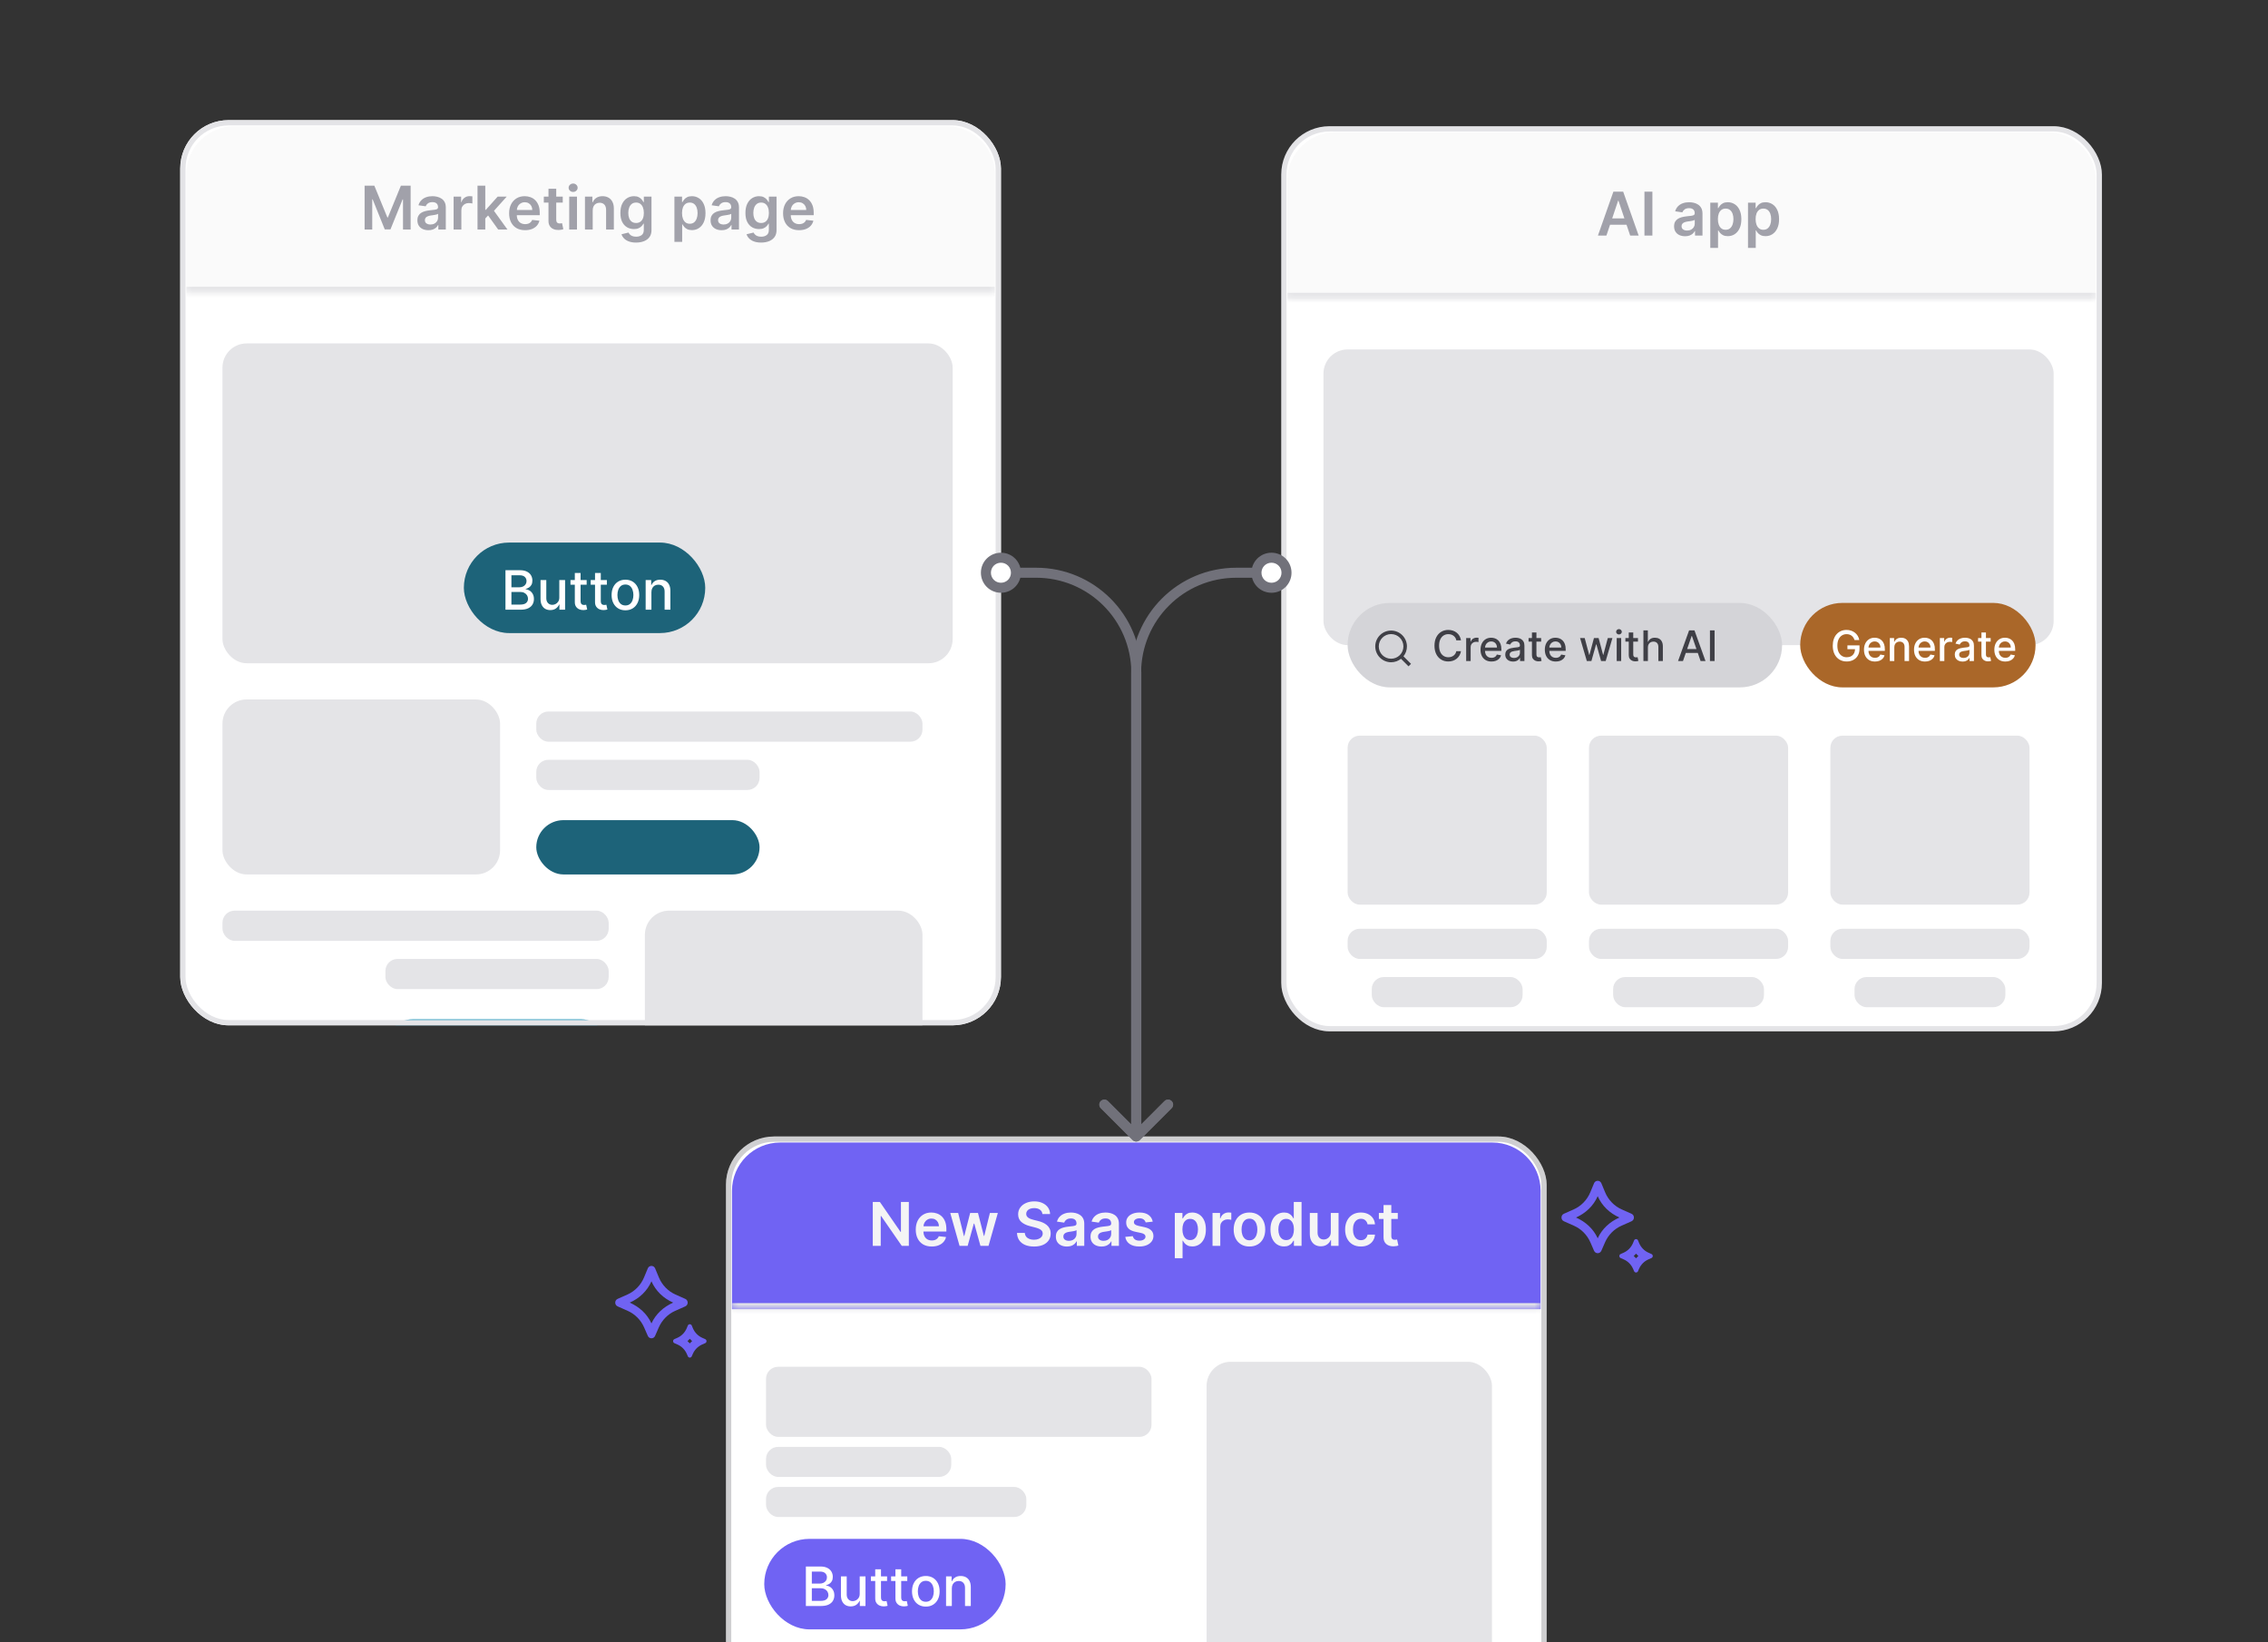 <svg width="453" height="328" viewBox="0 0 453 328" fill="none" xmlns="http://www.w3.org/2000/svg">
<rect x="0" y="0" width="453" height="328" fill="#333333" stroke="none"/>
<g clip-path="url(#clip0_9_914)">
<g clip-path="url(#clip1_9_914)">
<rect x="36" y="24" width="163.921" height="180.795" rx="9.642" fill="white"/>
<mask id="path-3-inside-1_9_914" fill="white">
<path d="M37.205 34.848C37.205 29.522 41.522 25.205 46.848 25.205H189.073C194.398 25.205 198.715 29.522 198.715 34.848V58.49H37.205V34.848Z"/>
</mask>
<path d="M37.205 34.848C37.205 29.522 41.522 25.205 46.848 25.205H189.073C194.398 25.205 198.715 29.522 198.715 34.848V58.49H37.205V34.848Z" fill="#FAFAFA"/>
<path d="M37.205 25.205H198.715H37.205ZM198.715 59.695H37.205V57.285H198.715V59.695ZM37.205 58.49V25.205V58.49ZM198.715 25.205V58.49V25.205Z" fill="#E4E4E7" mask="url(#path-3-inside-1_9_914)"/>
<path d="M72.825 37.082H74.768L77.37 43.434H77.473L80.076 37.082H82.019V45.848H80.495V39.825H80.414L77.991 45.822H76.853L74.43 39.813H74.349V45.848H72.825V37.082ZM85.571 45.98C85.155 45.98 84.779 45.906 84.445 45.758C84.115 45.606 83.852 45.384 83.658 45.09C83.467 44.796 83.371 44.434 83.371 44.003C83.371 43.632 83.44 43.325 83.577 43.083C83.714 42.84 83.9 42.646 84.137 42.501C84.374 42.355 84.641 42.245 84.938 42.171C85.237 42.094 85.547 42.038 85.867 42.004C86.252 41.964 86.564 41.928 86.804 41.897C87.044 41.863 87.218 41.811 87.326 41.743C87.437 41.672 87.493 41.562 87.493 41.413V41.388C87.493 41.065 87.397 40.816 87.206 40.639C87.015 40.462 86.74 40.373 86.38 40.373C86.001 40.373 85.7 40.456 85.477 40.622C85.257 40.787 85.109 40.983 85.032 41.208L83.585 41.002C83.699 40.603 83.888 40.269 84.15 40.001C84.413 39.73 84.734 39.527 85.113 39.393C85.493 39.256 85.912 39.188 86.372 39.188C86.688 39.188 87.004 39.225 87.317 39.299C87.631 39.373 87.918 39.496 88.178 39.667C88.438 39.835 88.646 40.065 88.803 40.356C88.963 40.647 89.043 41.011 89.043 41.448V45.848H87.553V44.944H87.502C87.407 45.127 87.275 45.298 87.103 45.458C86.935 45.615 86.723 45.742 86.466 45.839C86.212 45.933 85.914 45.98 85.571 45.98ZM85.974 44.842C86.285 44.842 86.554 44.781 86.782 44.658C87.011 44.532 87.186 44.367 87.309 44.161C87.434 43.956 87.497 43.732 87.497 43.489V42.715C87.449 42.755 87.366 42.792 87.249 42.826C87.135 42.86 87.007 42.89 86.864 42.916C86.721 42.941 86.58 42.964 86.44 42.984C86.3 43.004 86.179 43.021 86.076 43.036C85.845 43.067 85.638 43.118 85.456 43.19C85.273 43.261 85.129 43.361 85.023 43.489C84.918 43.615 84.865 43.778 84.865 43.977C84.865 44.263 84.969 44.478 85.177 44.623C85.386 44.769 85.651 44.842 85.974 44.842ZM90.6 45.848V39.273H92.103V40.369H92.171C92.291 39.989 92.497 39.697 92.788 39.492C93.082 39.283 93.417 39.179 93.793 39.179C93.879 39.179 93.975 39.183 94.08 39.192C94.189 39.198 94.278 39.208 94.35 39.222V40.647C94.284 40.624 94.18 40.604 94.037 40.587C93.898 40.567 93.762 40.557 93.631 40.557C93.348 40.557 93.094 40.619 92.869 40.741C92.646 40.861 92.471 41.028 92.343 41.242C92.214 41.456 92.15 41.703 92.15 41.983V45.848H90.6ZM96.792 43.785L96.787 41.914H97.036L99.398 39.273H101.209L98.303 42.509H97.982L96.792 43.785ZM95.379 45.848V37.082H96.929V45.848H95.379ZM99.505 45.848L97.365 42.856L98.41 41.764L101.359 45.848H99.505ZM104.881 45.976C104.222 45.976 103.653 45.839 103.173 45.565C102.697 45.288 102.33 44.898 102.073 44.392C101.817 43.885 101.688 43.287 101.688 42.599C101.688 41.923 101.817 41.329 102.073 40.818C102.333 40.305 102.696 39.905 103.161 39.62C103.626 39.332 104.172 39.188 104.8 39.188C105.205 39.188 105.587 39.253 105.947 39.385C106.309 39.513 106.629 39.713 106.906 39.984C107.185 40.255 107.405 40.6 107.565 41.02C107.725 41.436 107.805 41.933 107.805 42.509V42.984H102.416V41.94H106.319C106.317 41.643 106.252 41.379 106.127 41.148C106.001 40.914 105.826 40.73 105.6 40.596C105.378 40.462 105.118 40.395 104.821 40.395C104.505 40.395 104.226 40.472 103.987 40.626C103.747 40.777 103.56 40.977 103.426 41.225C103.295 41.471 103.228 41.74 103.225 42.034V42.946C103.225 43.328 103.295 43.656 103.435 43.93C103.574 44.201 103.77 44.41 104.021 44.555C104.272 44.698 104.566 44.769 104.903 44.769C105.128 44.769 105.332 44.738 105.515 44.675C105.697 44.609 105.856 44.514 105.99 44.388C106.124 44.263 106.225 44.107 106.294 43.922L107.74 44.084C107.649 44.467 107.475 44.8 107.218 45.086C106.964 45.368 106.639 45.588 106.242 45.745C105.846 45.899 105.392 45.976 104.881 45.976ZM112.398 39.273V40.472H108.619V39.273H112.398ZM109.552 37.698H111.101V43.87C111.101 44.078 111.133 44.238 111.196 44.35C111.261 44.458 111.347 44.532 111.452 44.572C111.558 44.612 111.675 44.632 111.803 44.632C111.9 44.632 111.989 44.625 112.069 44.611C112.151 44.596 112.214 44.584 112.257 44.572L112.518 45.783C112.435 45.812 112.317 45.843 112.163 45.878C112.012 45.912 111.826 45.932 111.606 45.938C111.218 45.949 110.869 45.891 110.558 45.762C110.247 45.631 110 45.428 109.817 45.154C109.638 44.88 109.549 44.538 109.552 44.127V37.698ZM113.694 45.848V39.273H115.244V45.848H113.694ZM114.473 38.34C114.228 38.34 114.017 38.259 113.84 38.096C113.663 37.931 113.574 37.732 113.574 37.501C113.574 37.267 113.663 37.069 113.84 36.906C114.017 36.741 114.228 36.658 114.473 36.658C114.721 36.658 114.933 36.741 115.107 36.906C115.284 37.069 115.372 37.267 115.372 37.501C115.372 37.732 115.284 37.931 115.107 38.096C114.933 38.259 114.721 38.34 114.473 38.34ZM118.386 41.995V45.848H116.837V39.273H118.318V40.39H118.395C118.546 40.022 118.787 39.73 119.118 39.513C119.452 39.296 119.864 39.188 120.355 39.188C120.809 39.188 121.204 39.285 121.541 39.479C121.88 39.673 122.143 39.954 122.328 40.322C122.517 40.69 122.609 41.137 122.607 41.662V45.848H121.057V41.901C121.057 41.462 120.943 41.118 120.715 40.87C120.489 40.622 120.177 40.497 119.777 40.497C119.506 40.497 119.265 40.557 119.054 40.677C118.846 40.794 118.682 40.964 118.562 41.187C118.445 41.409 118.386 41.679 118.386 41.995ZM127.041 48.45C126.484 48.45 126.006 48.374 125.607 48.223C125.207 48.075 124.886 47.875 124.644 47.624C124.401 47.373 124.233 47.095 124.139 46.789L125.534 46.451C125.597 46.58 125.688 46.706 125.808 46.832C125.928 46.961 126.089 47.066 126.292 47.149C126.497 47.234 126.755 47.277 127.066 47.277C127.506 47.277 127.87 47.17 128.158 46.956C128.446 46.745 128.59 46.397 128.59 45.912V44.666H128.513C128.433 44.826 128.316 44.99 128.162 45.158C128.011 45.327 127.81 45.468 127.559 45.582C127.31 45.696 126.998 45.754 126.621 45.754C126.116 45.754 125.658 45.635 125.247 45.398C124.839 45.158 124.514 44.802 124.272 44.328C124.032 43.852 123.912 43.255 123.912 42.539C123.912 41.817 124.032 41.208 124.272 40.711C124.514 40.212 124.841 39.834 125.252 39.577C125.663 39.318 126.121 39.188 126.626 39.188C127.011 39.188 127.328 39.253 127.576 39.385C127.827 39.513 128.027 39.669 128.175 39.851C128.323 40.031 128.436 40.201 128.513 40.361H128.599V39.273H130.127V45.955C130.127 46.517 129.993 46.982 129.724 47.35C129.456 47.718 129.09 47.993 128.624 48.176C128.159 48.359 127.631 48.45 127.041 48.45ZM127.054 44.538C127.382 44.538 127.661 44.458 127.893 44.298C128.124 44.138 128.299 43.909 128.419 43.609C128.539 43.309 128.599 42.95 128.599 42.531C128.599 42.117 128.539 41.754 128.419 41.443C128.302 41.132 128.128 40.891 127.897 40.72C127.669 40.546 127.387 40.459 127.054 40.459C126.708 40.459 126.42 40.549 126.189 40.729C125.958 40.908 125.784 41.155 125.667 41.469C125.55 41.78 125.491 42.134 125.491 42.531C125.491 42.933 125.55 43.285 125.667 43.588C125.787 43.887 125.962 44.121 126.193 44.29C126.427 44.455 126.714 44.538 127.054 44.538ZM134.704 48.313V39.273H136.228V40.361H136.318C136.398 40.201 136.511 40.031 136.656 39.851C136.802 39.669 136.999 39.513 137.247 39.385C137.495 39.253 137.812 39.188 138.197 39.188C138.705 39.188 139.163 39.318 139.571 39.577C139.982 39.834 140.307 40.215 140.547 40.72C140.789 41.222 140.911 41.839 140.911 42.569C140.911 43.291 140.792 43.904 140.555 44.41C140.319 44.915 139.996 45.3 139.588 45.565C139.18 45.831 138.718 45.963 138.201 45.963C137.825 45.963 137.512 45.9 137.264 45.775C137.016 45.649 136.816 45.498 136.665 45.321C136.516 45.141 136.401 44.972 136.318 44.812H136.254V48.313H134.704ZM136.224 42.56C136.224 42.986 136.284 43.358 136.404 43.678C136.526 43.997 136.702 44.247 136.93 44.427C137.161 44.604 137.441 44.692 137.769 44.692C138.111 44.692 138.398 44.601 138.629 44.418C138.861 44.233 139.035 43.98 139.152 43.66C139.271 43.338 139.331 42.971 139.331 42.56C139.331 42.152 139.273 41.79 139.156 41.473C139.039 41.157 138.865 40.908 138.634 40.729C138.403 40.549 138.114 40.459 137.769 40.459C137.438 40.459 137.157 40.546 136.926 40.72C136.695 40.894 136.519 41.138 136.399 41.452C136.282 41.766 136.224 42.135 136.224 42.56ZM144.129 45.98C143.713 45.98 143.338 45.906 143.004 45.758C142.673 45.606 142.41 45.384 142.216 45.09C142.025 44.796 141.929 44.434 141.929 44.003C141.929 43.632 141.998 43.325 142.135 43.083C142.272 42.84 142.459 42.646 142.696 42.501C142.932 42.355 143.199 42.245 143.496 42.171C143.796 42.094 144.105 42.038 144.425 42.004C144.81 41.964 145.122 41.928 145.362 41.897C145.602 41.863 145.776 41.811 145.884 41.743C145.996 41.672 146.051 41.562 146.051 41.413V41.388C146.051 41.065 145.956 40.816 145.764 40.639C145.573 40.462 145.298 40.373 144.938 40.373C144.559 40.373 144.258 40.456 144.035 40.622C143.816 40.787 143.667 40.983 143.59 41.208L142.143 41.002C142.258 40.603 142.446 40.269 142.708 40.001C142.971 39.73 143.292 39.527 143.671 39.393C144.051 39.256 144.47 39.188 144.93 39.188C145.247 39.188 145.562 39.225 145.876 39.299C146.19 39.373 146.476 39.496 146.736 39.667C146.996 39.835 147.204 40.065 147.361 40.356C147.521 40.647 147.601 41.011 147.601 41.448V45.848H146.111V44.944H146.06C145.966 45.127 145.833 45.298 145.662 45.458C145.493 45.615 145.281 45.742 145.024 45.839C144.77 45.933 144.472 45.98 144.129 45.98ZM144.532 44.842C144.843 44.842 145.112 44.781 145.341 44.658C145.569 44.532 145.744 44.367 145.867 44.161C145.993 43.956 146.055 43.732 146.055 43.489V42.715C146.007 42.755 145.924 42.792 145.807 42.826C145.693 42.86 145.565 42.89 145.422 42.916C145.279 42.941 145.138 42.964 144.998 42.984C144.858 43.004 144.737 43.021 144.634 43.036C144.403 43.067 144.196 43.118 144.014 43.19C143.831 43.261 143.687 43.361 143.582 43.489C143.476 43.615 143.423 43.778 143.423 43.977C143.423 44.263 143.527 44.478 143.736 44.623C143.944 44.769 144.209 44.842 144.532 44.842ZM152.018 48.45C151.461 48.45 150.983 48.374 150.584 48.223C150.184 48.075 149.863 47.875 149.621 47.624C149.378 47.373 149.21 47.095 149.116 46.789L150.511 46.451C150.574 46.58 150.665 46.706 150.785 46.832C150.905 46.961 151.066 47.066 151.269 47.149C151.474 47.234 151.732 47.277 152.043 47.277C152.483 47.277 152.847 47.17 153.135 46.956C153.423 46.745 153.567 46.397 153.567 45.912V44.666H153.49C153.41 44.826 153.293 44.99 153.139 45.158C152.988 45.327 152.787 45.468 152.536 45.582C152.287 45.696 151.975 45.754 151.598 45.754C151.093 45.754 150.635 45.635 150.224 45.398C149.816 45.158 149.491 44.802 149.249 44.328C149.009 43.852 148.889 43.255 148.889 42.539C148.889 41.817 149.009 41.208 149.249 40.711C149.491 40.212 149.818 39.834 150.229 39.577C150.64 39.318 151.098 39.188 151.603 39.188C151.988 39.188 152.305 39.253 152.553 39.385C152.804 39.513 153.004 39.669 153.152 39.851C153.3 40.031 153.413 40.201 153.49 40.361H153.576V39.273H155.104V45.955C155.104 46.517 154.97 46.982 154.701 47.35C154.433 47.718 154.067 47.993 153.601 48.176C153.136 48.359 152.608 48.45 152.018 48.45ZM152.031 44.538C152.359 44.538 152.638 44.458 152.87 44.298C153.101 44.138 153.276 43.909 153.396 43.609C153.516 43.309 153.576 42.95 153.576 42.531C153.576 42.117 153.516 41.754 153.396 41.443C153.279 41.132 153.105 40.891 152.874 40.72C152.646 40.546 152.364 40.459 152.031 40.459C151.685 40.459 151.397 40.549 151.166 40.729C150.935 40.908 150.761 41.155 150.644 41.469C150.527 41.78 150.468 42.134 150.468 42.531C150.468 42.933 150.527 43.285 150.644 43.588C150.764 43.887 150.939 44.121 151.17 44.29C151.404 44.455 151.691 44.538 152.031 44.538ZM159.602 45.976C158.943 45.976 158.374 45.839 157.894 45.565C157.418 45.288 157.051 44.898 156.794 44.392C156.538 43.885 156.409 43.287 156.409 42.599C156.409 41.923 156.538 41.329 156.794 40.818C157.054 40.305 157.417 39.905 157.882 39.62C158.347 39.332 158.893 39.188 159.521 39.188C159.926 39.188 160.308 39.253 160.668 39.385C161.03 39.513 161.35 39.713 161.627 39.984C161.906 40.255 162.126 40.6 162.286 41.02C162.446 41.436 162.526 41.933 162.526 42.509V42.984H157.137V41.94H161.04C161.038 41.643 160.973 41.379 160.848 41.148C160.722 40.914 160.547 40.73 160.321 40.596C160.099 40.462 159.839 40.395 159.542 40.395C159.226 40.395 158.947 40.472 158.708 40.626C158.468 40.777 158.281 40.977 158.147 41.225C158.016 41.471 157.949 41.74 157.946 42.034V42.946C157.946 43.328 158.016 43.656 158.156 43.93C158.295 44.201 158.491 44.41 158.742 44.555C158.993 44.698 159.287 44.769 159.624 44.769C159.849 44.769 160.053 44.738 160.236 44.675C160.418 44.609 160.577 44.514 160.711 44.388C160.845 44.263 160.946 44.107 161.015 43.922L162.461 44.084C162.37 44.467 162.196 44.8 161.939 45.086C161.685 45.368 161.36 45.588 160.963 45.745C160.567 45.899 160.113 45.976 159.602 45.976Z" fill="#A1A1AA"/>
<rect x="44.437" y="68.596" width="145.841" height="63.881" rx="4.821" fill="#E4E4E7"/>
<rect x="44.437" y="139.708" width="55.444" height="34.954" rx="4.821" fill="#E4E4E7"/>
<rect x="107.113" y="142.119" width="77.139" height="6.026" rx="2.411" fill="#E4E4E7"/>
<rect x="44.437" y="181.894" width="77.139" height="6.026" rx="2.411" fill="#E4E4E7"/>
<rect x="107.113" y="151.761" width="44.596" height="6.026" rx="2.411" fill="#E4E4E7"/>
<rect x="76.98" y="191.536" width="44.596" height="6.026" rx="2.411" fill="#E4E4E7"/>
<rect x="107.113" y="163.814" width="44.596" height="10.848" rx="5.424" fill="#1D6379"/>
<rect x="76.98" y="203.589" width="44.596" height="10.848" rx="5.424" fill="#2E9CBE"/>
<rect x="128.808" y="181.894" width="55.444" height="34.954" rx="4.821" fill="#E4E4E7"/>
<rect x="92.649" y="108.371" width="48.212" height="18.079" rx="9.04" fill="#1D6379"/>
<path d="M100.959 121.781V113.892H103.848C104.408 113.892 104.872 113.985 105.239 114.17C105.606 114.352 105.881 114.6 106.063 114.913C106.245 115.224 106.337 115.574 106.337 115.965C106.337 116.293 106.276 116.571 106.156 116.797C106.035 117.02 105.873 117.2 105.67 117.336C105.47 117.47 105.249 117.567 105.008 117.629V117.706C105.27 117.719 105.525 117.803 105.774 117.96C106.026 118.114 106.234 118.334 106.398 118.619C106.563 118.904 106.645 119.251 106.645 119.659C106.645 120.062 106.55 120.424 106.36 120.745C106.172 121.064 105.882 121.317 105.489 121.504C105.096 121.689 104.594 121.781 103.983 121.781H100.959ZM102.149 120.761H103.867C104.438 120.761 104.846 120.65 105.092 120.429C105.339 120.209 105.462 119.932 105.462 119.601C105.462 119.352 105.399 119.124 105.273 118.915C105.148 118.707 104.968 118.542 104.734 118.419C104.503 118.295 104.228 118.234 103.91 118.234H102.149V120.761ZM102.149 117.305H103.744C104.011 117.305 104.251 117.254 104.465 117.151C104.68 117.048 104.851 116.905 104.977 116.72C105.105 116.532 105.169 116.311 105.169 116.057C105.169 115.731 105.055 115.458 104.827 115.237C104.598 115.016 104.247 114.905 103.775 114.905H102.149V117.305ZM111.712 119.328V115.865H112.868V121.781H111.735V120.757H111.674C111.538 121.073 111.319 121.336 111.019 121.547C110.721 121.755 110.35 121.859 109.906 121.859C109.526 121.859 109.189 121.775 108.896 121.608C108.606 121.439 108.378 121.188 108.211 120.857C108.046 120.526 107.964 120.116 107.964 119.628V115.865H109.116V119.489C109.116 119.893 109.228 120.214 109.451 120.452C109.675 120.691 109.965 120.811 110.322 120.811C110.537 120.811 110.752 120.757 110.965 120.649C111.181 120.541 111.359 120.378 111.5 120.16C111.644 119.941 111.715 119.664 111.712 119.328ZM117.178 115.865V116.789H113.946V115.865H117.178ZM114.812 114.447H115.964V120.044C115.964 120.268 115.998 120.436 116.064 120.549C116.131 120.659 116.217 120.735 116.322 120.776C116.43 120.815 116.547 120.834 116.673 120.834C116.765 120.834 116.846 120.827 116.916 120.815C116.985 120.802 117.039 120.791 117.077 120.784L117.285 121.735C117.219 121.761 117.124 121.787 117 121.812C116.877 121.841 116.723 121.856 116.538 121.859C116.235 121.864 115.953 121.81 115.691 121.697C115.429 121.584 115.217 121.409 115.055 121.173C114.893 120.937 114.812 120.64 114.812 120.283V114.447ZM121.214 115.865V116.789H117.982V115.865H121.214ZM118.848 114.447H120V120.044C120 120.268 120.034 120.436 120.1 120.549C120.167 120.659 120.253 120.735 120.359 120.776C120.466 120.815 120.583 120.834 120.709 120.834C120.802 120.834 120.882 120.827 120.952 120.815C121.021 120.802 121.075 120.791 121.114 120.784L121.322 121.735C121.255 121.761 121.16 121.787 121.036 121.812C120.913 121.841 120.759 121.856 120.574 121.859C120.271 121.864 119.989 121.81 119.727 121.697C119.465 121.584 119.253 121.409 119.091 121.173C118.929 120.937 118.848 120.64 118.848 120.283V114.447ZM124.917 121.901C124.362 121.901 123.878 121.774 123.464 121.52C123.051 121.265 122.73 120.91 122.501 120.452C122.273 119.995 122.158 119.461 122.158 118.85C122.158 118.236 122.273 117.699 122.501 117.24C122.73 116.78 123.051 116.423 123.464 116.169C123.878 115.915 124.362 115.788 124.917 115.788C125.471 115.788 125.955 115.915 126.369 116.169C126.782 116.423 127.103 116.78 127.332 117.24C127.56 117.699 127.675 118.236 127.675 118.85C127.675 119.461 127.56 119.995 127.332 120.452C127.103 120.91 126.782 121.265 126.369 121.52C125.955 121.774 125.471 121.901 124.917 121.901ZM124.92 120.934C125.28 120.934 125.578 120.839 125.814 120.649C126.05 120.459 126.225 120.206 126.338 119.89C126.454 119.574 126.511 119.226 126.511 118.846C126.511 118.469 126.454 118.122 126.338 117.806C126.225 117.488 126.05 117.232 125.814 117.039C125.578 116.847 125.28 116.751 124.92 116.751C124.558 116.751 124.258 116.847 124.019 117.039C123.783 117.232 123.607 117.488 123.491 117.806C123.378 118.122 123.322 118.469 123.322 118.846C123.322 119.226 123.378 119.574 123.491 119.89C123.607 120.206 123.783 120.459 124.019 120.649C124.258 120.839 124.558 120.934 124.92 120.934ZM130.112 118.268V121.781H128.96V115.865H130.066V116.828H130.139C130.275 116.514 130.488 116.263 130.779 116.073C131.071 115.883 131.44 115.788 131.884 115.788C132.287 115.788 132.64 115.872 132.944 116.042C133.247 116.209 133.482 116.458 133.648 116.789C133.815 117.12 133.899 117.53 133.899 118.018V121.781H132.747V118.157C132.747 117.728 132.635 117.393 132.412 117.151C132.188 116.907 131.882 116.785 131.491 116.785C131.224 116.785 130.987 116.843 130.779 116.959C130.573 117.074 130.41 117.244 130.289 117.467C130.171 117.688 130.112 117.955 130.112 118.268Z" fill="white"/>
</g>
<rect x="36.529" y="24.529" width="162.863" height="179.737" rx="9.114" stroke="#E4E4E7" stroke-width="1.058"/>
<g clip-path="url(#clip2_9_914)">
<rect x="145" y="227" width="163.921" height="180.795" rx="9.642" fill="white"/>
<mask id="path-19-inside-2_9_914" fill="white">
<path d="M146.205 237.848C146.205 232.522 150.522 228.205 155.848 228.205H298.073C303.398 228.205 307.715 232.522 307.715 237.848V261.49H146.205V237.848Z"/>
</mask>
<path d="M146.205 237.848C146.205 232.522 150.522 228.205 155.848 228.205H298.073C303.398 228.205 307.715 232.522 307.715 237.848V261.49H146.205V237.848Z" fill="#7063F3"/>
<path d="M146.205 228.205H307.715H146.205ZM307.715 262.695H146.205V260.285H307.715V262.695ZM146.205 261.49V228.205V261.49ZM307.715 228.205V261.49V228.205Z" fill="#E4E4E7" mask="url(#path-19-inside-2_9_914)"/>
<path d="M181.528 240.082V248.848H180.116L175.986 242.877H175.913V248.848H174.325V240.082H175.746L179.872 246.057H179.949V240.082H181.528ZM186.101 248.976C185.442 248.976 184.872 248.839 184.393 248.565C183.916 248.288 183.55 247.897 183.293 247.392C183.036 246.884 182.908 246.287 182.908 245.599C182.908 244.923 183.036 244.329 183.293 243.818C183.553 243.305 183.915 242.905 184.38 242.62C184.845 242.332 185.392 242.188 186.019 242.188C186.425 242.188 186.807 242.253 187.166 242.385C187.529 242.513 187.848 242.713 188.125 242.984C188.405 243.255 188.625 243.6 188.784 244.02C188.944 244.436 189.024 244.933 189.024 245.509V245.984H183.635V244.94H187.539C187.536 244.643 187.472 244.379 187.346 244.148C187.221 243.914 187.045 243.73 186.82 243.596C186.597 243.462 186.338 243.395 186.041 243.395C185.724 243.395 185.446 243.472 185.206 243.626C184.966 243.777 184.78 243.977 184.645 244.225C184.514 244.47 184.447 244.74 184.444 245.034V245.946C184.444 246.328 184.514 246.656 184.654 246.93C184.794 247.201 184.989 247.41 185.24 247.555C185.491 247.698 185.785 247.769 186.122 247.769C186.348 247.769 186.552 247.738 186.734 247.675C186.917 247.609 187.075 247.514 187.209 247.388C187.343 247.263 187.445 247.107 187.513 246.922L188.96 247.084C188.869 247.467 188.694 247.8 188.438 248.086C188.184 248.368 187.858 248.588 187.462 248.745C187.065 248.899 186.611 248.976 186.101 248.976ZM191.656 248.848L189.799 242.273H191.378L192.534 246.896H192.594L193.775 242.273H195.337L196.519 246.87H196.583L197.721 242.273H199.305L197.443 248.848H195.83L194.597 244.405H194.507L193.274 248.848H191.656ZM208.209 242.492C208.169 242.118 208.001 241.827 207.704 241.618C207.41 241.41 207.028 241.306 206.557 241.306C206.226 241.306 205.942 241.356 205.705 241.456C205.468 241.556 205.287 241.691 205.161 241.862C205.036 242.034 204.972 242.229 204.969 242.449C204.969 242.631 205.01 242.79 205.093 242.924C205.179 243.058 205.294 243.172 205.44 243.266C205.585 243.358 205.746 243.435 205.923 243.497C206.1 243.56 206.279 243.613 206.458 243.656L207.28 243.861C207.611 243.938 207.929 244.042 208.235 244.174C208.543 244.305 208.818 244.47 209.061 244.67C209.306 244.87 209.5 245.111 209.643 245.394C209.785 245.676 209.857 246.007 209.857 246.387C209.857 246.9 209.725 247.352 209.463 247.743C209.2 248.131 208.821 248.435 208.324 248.655C207.831 248.872 207.233 248.98 206.531 248.98C205.849 248.98 205.257 248.875 204.755 248.664C204.255 248.452 203.865 248.144 203.582 247.739C203.302 247.334 203.151 246.84 203.128 246.258H204.691C204.713 246.563 204.808 246.817 204.973 247.02C205.139 247.223 205.354 247.374 205.619 247.474C205.888 247.574 206.187 247.624 206.518 247.624C206.863 247.624 207.166 247.572 207.426 247.469C207.688 247.364 207.894 247.218 208.042 247.033C208.19 246.845 208.266 246.625 208.269 246.374C208.266 246.145 208.199 245.957 208.068 245.809C207.936 245.657 207.752 245.532 207.516 245.432C207.282 245.329 207.008 245.238 206.694 245.158L205.696 244.901C204.975 244.716 204.404 244.435 203.984 244.058C203.568 243.679 203.359 243.175 203.359 242.547C203.359 242.031 203.499 241.578 203.779 241.19C204.061 240.802 204.445 240.501 204.93 240.287C205.415 240.07 205.965 239.962 206.578 239.962C207.2 239.962 207.745 240.07 208.213 240.287C208.684 240.501 209.054 240.799 209.322 241.182C209.59 241.561 209.728 241.998 209.737 242.492H208.209ZM213.096 248.98C212.679 248.98 212.304 248.906 211.97 248.758C211.639 248.607 211.377 248.384 211.183 248.09C210.991 247.796 210.896 247.434 210.896 247.003C210.896 246.632 210.964 246.325 211.101 246.083C211.238 245.84 211.425 245.646 211.662 245.501C211.899 245.355 212.166 245.245 212.462 245.171C212.762 245.094 213.072 245.038 213.391 245.004C213.776 244.964 214.089 244.928 214.328 244.897C214.568 244.863 214.742 244.811 214.851 244.743C214.962 244.672 215.018 244.562 215.018 244.413V244.388C215.018 244.065 214.922 243.816 214.731 243.639C214.54 243.462 214.264 243.373 213.905 243.373C213.525 243.373 213.224 243.456 213.002 243.622C212.782 243.787 212.634 243.983 212.556 244.208L211.11 244.002C211.224 243.603 211.412 243.269 211.675 243.001C211.937 242.73 212.258 242.527 212.638 242.393C213.017 242.256 213.437 242.188 213.896 242.188C214.213 242.188 214.528 242.225 214.842 242.299C215.156 242.373 215.443 242.496 215.702 242.667C215.962 242.835 216.17 243.065 216.327 243.356C216.487 243.647 216.567 244.011 216.567 244.448V248.848H215.078V247.945H215.026C214.932 248.127 214.799 248.298 214.628 248.458C214.46 248.615 214.247 248.742 213.99 248.839C213.736 248.933 213.438 248.98 213.096 248.98ZM213.498 247.842C213.809 247.842 214.079 247.78 214.307 247.658C214.535 247.532 214.711 247.367 214.834 247.161C214.959 246.956 215.022 246.732 215.022 246.489V245.715C214.973 245.755 214.891 245.792 214.774 245.826C214.659 245.86 214.531 245.89 214.388 245.916C214.246 245.941 214.104 245.964 213.965 245.984C213.825 246.004 213.704 246.021 213.601 246.036C213.37 246.067 213.163 246.118 212.98 246.19C212.798 246.261 212.653 246.361 212.548 246.489C212.442 246.615 212.39 246.777 212.39 246.977C212.39 247.263 212.494 247.478 212.702 247.624C212.91 247.769 213.176 247.842 213.498 247.842ZM220.017 248.98C219.6 248.98 219.225 248.906 218.891 248.758C218.56 248.607 218.298 248.384 218.104 248.09C217.912 247.796 217.817 247.434 217.817 247.003C217.817 246.632 217.885 246.325 218.022 246.083C218.159 245.84 218.346 245.646 218.583 245.501C218.82 245.355 219.087 245.245 219.383 245.171C219.683 245.094 219.993 245.038 220.312 245.004C220.697 244.964 221.01 244.928 221.25 244.897C221.489 244.863 221.663 244.811 221.772 244.743C221.883 244.672 221.939 244.562 221.939 244.413V244.388C221.939 244.065 221.843 243.816 221.652 243.639C221.461 243.462 221.185 243.373 220.826 243.373C220.446 243.373 220.145 243.456 219.923 243.622C219.703 243.787 219.555 243.983 219.478 244.208L218.031 244.002C218.145 243.603 218.333 243.269 218.596 243.001C218.858 242.73 219.179 242.527 219.559 242.393C219.938 242.256 220.358 242.188 220.817 242.188C221.134 242.188 221.449 242.225 221.763 242.299C222.077 242.373 222.364 242.496 222.623 242.667C222.883 242.835 223.091 243.065 223.248 243.356C223.408 243.647 223.488 244.011 223.488 244.448V248.848H221.999V247.945H221.947C221.853 248.127 221.72 248.298 221.549 248.458C221.381 248.615 221.168 248.742 220.911 248.839C220.657 248.933 220.359 248.98 220.017 248.98ZM220.419 247.842C220.73 247.842 221 247.78 221.228 247.658C221.456 247.532 221.632 247.367 221.755 247.161C221.88 246.956 221.943 246.732 221.943 246.489V245.715C221.894 245.755 221.812 245.792 221.695 245.826C221.581 245.86 221.452 245.89 221.309 245.916C221.167 245.941 221.026 245.964 220.886 245.984C220.746 246.004 220.625 246.021 220.522 246.036C220.291 246.067 220.084 246.118 219.901 246.19C219.719 246.261 219.575 246.361 219.469 246.489C219.363 246.615 219.311 246.777 219.311 246.977C219.311 247.263 219.415 247.478 219.623 247.624C219.831 247.769 220.097 247.842 220.419 247.842ZM230.242 244.011L228.83 244.165C228.79 244.022 228.72 243.888 228.62 243.763C228.523 243.637 228.392 243.536 228.226 243.459C228.061 243.382 227.858 243.343 227.618 243.343C227.296 243.343 227.025 243.413 226.805 243.553C226.588 243.693 226.481 243.874 226.484 244.097C226.481 244.288 226.551 244.443 226.694 244.563C226.839 244.683 227.079 244.781 227.413 244.859L228.534 245.098C229.156 245.232 229.619 245.445 229.921 245.736C230.226 246.027 230.381 246.408 230.383 246.879C230.381 247.293 230.259 247.658 230.02 247.974C229.783 248.288 229.453 248.534 229.031 248.711C228.609 248.888 228.123 248.976 227.576 248.976C226.771 248.976 226.123 248.808 225.632 248.471C225.142 248.131 224.849 247.659 224.755 247.054L226.266 246.909C226.334 247.205 226.48 247.429 226.702 247.581C226.925 247.732 227.215 247.808 227.571 247.808C227.939 247.808 228.235 247.732 228.457 247.581C228.683 247.429 228.795 247.243 228.795 247.02C228.795 246.832 228.723 246.676 228.577 246.553C228.435 246.431 228.212 246.337 227.909 246.271L226.788 246.036C226.157 245.904 225.691 245.683 225.388 245.372C225.086 245.058 224.936 244.662 224.939 244.182C224.936 243.777 225.046 243.426 225.269 243.129C225.494 242.83 225.806 242.599 226.206 242.436C226.608 242.27 227.072 242.188 227.597 242.188C228.367 242.188 228.974 242.352 229.416 242.68C229.861 243.008 230.137 243.452 230.242 244.011ZM234.651 251.313V242.273H236.175V243.36H236.264C236.344 243.201 236.457 243.031 236.603 242.851C236.748 242.669 236.945 242.513 237.193 242.385C237.441 242.253 237.758 242.188 238.143 242.188C238.651 242.188 239.109 242.318 239.517 242.577C239.928 242.834 240.254 243.215 240.493 243.72C240.736 244.222 240.857 244.839 240.857 245.569C240.857 246.291 240.739 246.904 240.502 247.41C240.265 247.915 239.942 248.3 239.534 248.565C239.126 248.831 238.664 248.963 238.148 248.963C237.771 248.963 237.459 248.9 237.21 248.775C236.962 248.649 236.762 248.498 236.611 248.321C236.463 248.141 236.347 247.972 236.264 247.812H236.2V251.313H234.651ZM236.17 245.56C236.17 245.986 236.23 246.358 236.35 246.678C236.473 246.997 236.648 247.247 236.876 247.427C237.108 247.604 237.387 247.692 237.715 247.692C238.058 247.692 238.345 247.601 238.576 247.418C238.807 247.233 238.981 246.98 239.098 246.66C239.218 246.338 239.278 245.971 239.278 245.56C239.278 245.152 239.219 244.79 239.102 244.473C238.985 244.157 238.811 243.908 238.58 243.729C238.349 243.549 238.061 243.459 237.715 243.459C237.384 243.459 237.103 243.546 236.872 243.72C236.641 243.894 236.466 244.138 236.346 244.452C236.229 244.766 236.17 245.135 236.17 245.56ZM242.184 248.848V242.273H243.686V243.369H243.755C243.875 242.99 244.08 242.697 244.371 242.492C244.665 242.283 245 242.179 245.377 242.179C245.462 242.179 245.558 242.183 245.664 242.192C245.772 242.198 245.862 242.208 245.933 242.222V243.647C245.868 243.624 245.764 243.604 245.621 243.587C245.481 243.567 245.345 243.557 245.214 243.557C244.932 243.557 244.678 243.619 244.452 243.741C244.23 243.861 244.054 244.028 243.926 244.242C243.797 244.456 243.733 244.703 243.733 244.983V248.848H242.184ZM249.56 248.976C248.918 248.976 248.361 248.835 247.89 248.552C247.42 248.27 247.054 247.875 246.795 247.367C246.538 246.859 246.409 246.265 246.409 245.586C246.409 244.907 246.538 244.312 246.795 243.801C247.054 243.291 247.42 242.894 247.89 242.611C248.361 242.329 248.918 242.188 249.56 242.188C250.202 242.188 250.758 242.329 251.229 242.611C251.7 242.894 252.064 243.291 252.32 243.801C252.58 244.312 252.71 244.907 252.71 245.586C252.71 246.265 252.58 246.859 252.32 247.367C252.064 247.875 251.7 248.27 251.229 248.552C250.758 248.835 250.202 248.976 249.56 248.976ZM249.568 247.735C249.916 247.735 250.207 247.639 250.441 247.448C250.675 247.254 250.849 246.994 250.964 246.669C251.081 246.344 251.139 245.981 251.139 245.582C251.139 245.18 251.081 244.816 250.964 244.49C250.849 244.162 250.675 243.901 250.441 243.707C250.207 243.513 249.916 243.416 249.568 243.416C249.212 243.416 248.915 243.513 248.678 243.707C248.444 243.901 248.268 244.162 248.152 244.49C248.037 244.816 247.98 245.18 247.98 245.582C247.98 245.981 248.037 246.344 248.152 246.669C248.268 246.994 248.444 247.254 248.678 247.448C248.915 247.639 249.212 247.735 249.568 247.735ZM256.465 248.963C255.948 248.963 255.486 248.831 255.078 248.565C254.67 248.3 254.347 247.915 254.111 247.41C253.874 246.904 253.755 246.291 253.755 245.569C253.755 244.839 253.875 244.222 254.115 243.72C254.357 243.215 254.684 242.834 255.095 242.577C255.506 242.318 255.964 242.188 256.469 242.188C256.854 242.188 257.171 242.253 257.419 242.385C257.667 242.513 257.864 242.669 258.01 242.851C258.155 243.031 258.268 243.201 258.348 243.36H258.412V240.082H259.966V248.848H258.442V247.812H258.348C258.268 247.972 258.152 248.141 258.001 248.321C257.85 248.498 257.65 248.649 257.402 248.775C257.154 248.9 256.841 248.963 256.465 248.963ZM256.897 247.692C257.225 247.692 257.505 247.604 257.736 247.427C257.967 247.247 258.143 246.997 258.262 246.678C258.382 246.358 258.442 245.986 258.442 245.56C258.442 245.135 258.382 244.766 258.262 244.452C258.145 244.138 257.971 243.894 257.74 243.72C257.512 243.546 257.231 243.459 256.897 243.459C256.552 243.459 256.264 243.549 256.032 243.729C255.801 243.908 255.627 244.157 255.51 244.473C255.393 244.79 255.335 245.152 255.335 245.56C255.335 245.971 255.393 246.338 255.51 246.66C255.63 246.98 255.806 247.233 256.037 247.418C256.271 247.601 256.557 247.692 256.897 247.692ZM265.807 246.083V242.273H267.357V248.848H265.854V247.679H265.786C265.637 248.047 265.393 248.348 265.054 248.582C264.717 248.816 264.302 248.933 263.808 248.933C263.378 248.933 262.997 248.838 262.666 248.646C262.337 248.452 262.081 248.171 261.895 247.803C261.71 247.432 261.617 246.984 261.617 246.459V242.273H263.166V246.22C263.166 246.636 263.281 246.967 263.509 247.213C263.737 247.458 264.037 247.581 264.408 247.581C264.636 247.581 264.857 247.525 265.071 247.414C265.285 247.303 265.461 247.137 265.598 246.917C265.737 246.695 265.807 246.417 265.807 246.083ZM271.818 248.976C271.161 248.976 270.598 248.832 270.127 248.544C269.659 248.256 269.298 247.858 269.044 247.35C268.793 246.839 268.667 246.251 268.667 245.586C268.667 244.918 268.796 244.329 269.053 243.818C269.309 243.305 269.672 242.905 270.14 242.62C270.611 242.332 271.167 242.188 271.809 242.188C272.343 242.188 272.815 242.286 273.226 242.483C273.64 242.677 273.969 242.952 274.215 243.309C274.46 243.663 274.6 244.077 274.634 244.55H273.153C273.093 244.234 272.95 243.97 272.725 243.759C272.503 243.545 272.204 243.438 271.831 243.438C271.514 243.438 271.236 243.523 270.996 243.694C270.756 243.863 270.569 244.105 270.435 244.422C270.304 244.739 270.238 245.118 270.238 245.56C270.238 246.008 270.304 246.394 270.435 246.716C270.566 247.036 270.75 247.283 270.987 247.457C271.227 247.628 271.508 247.713 271.831 247.713C272.059 247.713 272.263 247.671 272.443 247.585C272.625 247.497 272.778 247.37 272.901 247.204C273.023 247.039 273.107 246.837 273.153 246.601H274.634C274.597 247.066 274.46 247.478 274.223 247.838C273.986 248.194 273.664 248.474 273.256 248.676C272.848 248.876 272.368 248.976 271.818 248.976ZM279.189 242.273V243.472H275.41V242.273H279.189ZM276.343 240.698H277.892V246.87C277.892 247.079 277.924 247.238 277.986 247.35C278.052 247.458 278.138 247.532 278.243 247.572C278.349 247.612 278.466 247.632 278.594 247.632C278.691 247.632 278.78 247.625 278.86 247.611C278.942 247.596 279.005 247.584 279.048 247.572L279.309 248.783C279.226 248.812 279.108 248.843 278.954 248.878C278.803 248.912 278.617 248.932 278.397 248.938C278.009 248.949 277.66 248.89 277.349 248.762C277.038 248.631 276.791 248.428 276.608 248.154C276.429 247.88 276.34 247.538 276.343 247.127V240.698Z" fill="#F4F4F5"/>
<rect x="241" y="272" width="57" height="63" rx="4.821" fill="#E4E4E7"/>
<rect x="152.648" y="307.371" width="48.212" height="18.079" rx="9.04" fill="#7063F3"/>
<path d="M160.961 320.781V312.892H163.85C164.41 312.892 164.874 312.984 165.241 313.169C165.608 313.352 165.883 313.6 166.065 313.913C166.248 314.224 166.339 314.574 166.339 314.964C166.339 315.293 166.278 315.571 166.158 315.797C166.037 316.02 165.875 316.2 165.672 316.336C165.472 316.469 165.251 316.567 165.01 316.629V316.706C165.272 316.719 165.527 316.803 165.776 316.96C166.028 317.114 166.236 317.334 166.4 317.619C166.565 317.904 166.647 318.25 166.647 318.659C166.647 319.062 166.552 319.424 166.362 319.745C166.174 320.063 165.884 320.316 165.491 320.504C165.098 320.689 164.596 320.781 163.985 320.781H160.961ZM162.151 319.76H163.869C164.44 319.76 164.848 319.65 165.094 319.429C165.341 319.208 165.464 318.932 165.464 318.601C165.464 318.352 165.401 318.123 165.275 317.915C165.15 317.707 164.97 317.542 164.736 317.418C164.505 317.295 164.23 317.233 163.912 317.233H162.151V319.76ZM162.151 316.305H163.746C164.013 316.305 164.253 316.254 164.467 316.151C164.682 316.048 164.853 315.904 164.979 315.72C165.107 315.532 165.171 315.311 165.171 315.057C165.171 314.731 165.057 314.457 164.829 314.236C164.6 314.016 164.25 313.905 163.777 313.905H162.151V316.305ZM171.714 318.327V314.864H172.87V320.781H171.737V319.757H171.676C171.54 320.072 171.321 320.336 171.021 320.546C170.723 320.754 170.352 320.858 169.908 320.858C169.528 320.858 169.191 320.775 168.898 320.608C168.608 320.438 168.38 320.188 168.213 319.857C168.048 319.525 167.966 319.116 167.966 318.628V314.864H169.118V318.489C169.118 318.892 169.23 319.213 169.453 319.452C169.677 319.691 169.967 319.811 170.324 319.811C170.539 319.811 170.754 319.757 170.967 319.649C171.183 319.541 171.361 319.378 171.502 319.159C171.646 318.941 171.717 318.664 171.714 318.327ZM177.18 314.864V315.789H173.948V314.864H177.18ZM174.814 313.447H175.966V319.044C175.966 319.267 176 319.436 176.066 319.549C176.133 319.659 176.219 319.735 176.324 319.776C176.432 319.814 176.549 319.834 176.675 319.834C176.767 319.834 176.848 319.827 176.918 319.814C176.987 319.802 177.041 319.791 177.079 319.784L177.287 320.735C177.221 320.761 177.126 320.786 177.002 320.812C176.879 320.84 176.725 320.856 176.54 320.858C176.237 320.863 175.955 320.809 175.693 320.697C175.431 320.584 175.219 320.409 175.057 320.173C174.895 319.936 174.814 319.64 174.814 319.283V313.447ZM181.216 314.864V315.789H177.984V314.864H181.216ZM178.85 313.447H180.002V319.044C180.002 319.267 180.036 319.436 180.102 319.549C180.169 319.659 180.255 319.735 180.361 319.776C180.468 319.814 180.585 319.834 180.711 319.834C180.804 319.834 180.884 319.827 180.954 319.814C181.023 319.802 181.077 319.791 181.116 319.784L181.324 320.735C181.257 320.761 181.162 320.786 181.039 320.812C180.915 320.84 180.761 320.856 180.576 320.858C180.273 320.863 179.991 320.809 179.729 320.697C179.467 320.584 179.255 320.409 179.093 320.173C178.931 319.936 178.85 319.64 178.85 319.283V313.447ZM184.919 320.901C184.364 320.901 183.88 320.774 183.466 320.519C183.053 320.265 182.732 319.909 182.503 319.452C182.275 318.995 182.16 318.461 182.16 317.85C182.16 317.236 182.275 316.699 182.503 316.24C182.732 315.78 183.053 315.423 183.466 315.169C183.88 314.914 184.364 314.787 184.919 314.787C185.473 314.787 185.957 314.914 186.371 315.169C186.784 315.423 187.105 315.78 187.334 316.24C187.562 316.699 187.677 317.236 187.677 317.85C187.677 318.461 187.562 318.995 187.334 319.452C187.105 319.909 186.784 320.265 186.371 320.519C185.957 320.774 185.473 320.901 184.919 320.901ZM184.922 319.934C185.282 319.934 185.58 319.839 185.816 319.649C186.052 319.459 186.227 319.206 186.34 318.89C186.456 318.574 186.513 318.226 186.513 317.846C186.513 317.468 186.456 317.122 186.34 316.806C186.227 316.487 186.052 316.232 185.816 316.039C185.58 315.847 185.282 315.75 184.922 315.75C184.56 315.75 184.26 315.847 184.021 316.039C183.785 316.232 183.609 316.487 183.493 316.806C183.38 317.122 183.324 317.468 183.324 317.846C183.324 318.226 183.38 318.574 183.493 318.89C183.609 319.206 183.785 319.459 184.021 319.649C184.26 319.839 184.56 319.934 184.922 319.934ZM190.114 317.268V320.781H188.962V314.864H190.068V315.827H190.141C190.277 315.514 190.49 315.262 190.781 315.072C191.073 314.882 191.442 314.787 191.886 314.787C192.289 314.787 192.643 314.872 192.946 315.042C193.249 315.208 193.484 315.458 193.65 315.789C193.817 316.12 193.901 316.53 193.901 317.018V320.781H192.749V317.156C192.749 316.727 192.637 316.392 192.414 316.151C192.191 315.907 191.884 315.785 191.493 315.785C191.226 315.785 190.989 315.843 190.781 315.958C190.575 316.074 190.412 316.243 190.291 316.467C190.173 316.688 190.114 316.955 190.114 317.268Z" fill="white"/>
<rect x="153" y="273" width="77" height="14" rx="2.411" fill="#E4E4E7"/>
<rect x="153" y="289" width="37" height="6" rx="2.411" fill="#E4E4E7"/>
<rect x="153" y="297" width="52" height="6" rx="2.411" fill="#E4E4E7"/>
</g>
<rect x="145.529" y="227.529" width="162.863" height="179.737" rx="9.114" stroke="url(#paint0_angular_9_914)" stroke-opacity="0.25" stroke-width="1.058"/>
<rect x="256.435" y="25.736" width="162.863" height="179.737" rx="9.114" fill="white"/>
<rect x="256.435" y="25.736" width="162.863" height="179.737" rx="9.114" stroke="#E4E4E7" stroke-width="1.058"/>
<mask id="path-29-inside-3_9_914" fill="white">
<path d="M257.113 36.053C257.113 30.728 261.43 26.411 266.755 26.411H408.98C414.305 26.411 418.623 30.728 418.623 36.053V59.695H257.113V36.053Z"/>
</mask>
<path d="M257.113 36.053C257.113 30.728 261.43 26.411 266.755 26.411H408.98C414.305 26.411 418.623 30.728 418.623 36.053V59.695H257.113V36.053Z" fill="#FAFAFA"/>
<path d="M257.113 26.411H418.623H257.113ZM418.623 60.901H257.113V58.49H418.623V60.901ZM257.113 59.695V26.411V59.695ZM418.623 26.411V59.695V26.411Z" fill="#E4E4E7" mask="url(#path-29-inside-3_9_914)"/>
<path d="M320.858 47.053H319.163L322.249 38.287H324.209L327.3 47.053H325.605L323.263 40.085H323.195L320.858 47.053ZM320.913 43.616H325.536V44.892H320.913V43.616ZM330.042 38.287V47.053H328.454V38.287H330.042ZM336.575 47.186C336.158 47.186 335.783 47.111 335.449 46.963C335.118 46.812 334.855 46.589 334.661 46.295C334.47 46.002 334.375 45.639 334.375 45.208C334.375 44.837 334.443 44.531 334.58 44.288C334.717 44.045 334.904 43.851 335.141 43.706C335.378 43.56 335.644 43.45 335.941 43.376C336.241 43.299 336.55 43.244 336.87 43.209C337.255 43.169 337.568 43.134 337.807 43.102C338.047 43.068 338.221 43.017 338.33 42.948C338.441 42.877 338.496 42.767 338.496 42.619V42.593C338.496 42.271 338.401 42.021 338.21 41.844C338.018 41.667 337.743 41.579 337.384 41.579C337.004 41.579 336.703 41.661 336.48 41.827C336.261 41.992 336.112 42.188 336.035 42.413L334.589 42.208C334.703 41.808 334.891 41.474 335.154 41.206C335.416 40.935 335.737 40.733 336.117 40.599C336.496 40.462 336.916 40.393 337.375 40.393C337.692 40.393 338.007 40.43 338.321 40.504C338.635 40.578 338.922 40.701 339.181 40.872C339.441 41.041 339.649 41.27 339.806 41.562C339.966 41.853 340.046 42.216 340.046 42.653V47.053H338.556V46.15H338.505C338.411 46.333 338.278 46.504 338.107 46.663C337.939 46.82 337.726 46.947 337.469 47.044C337.215 47.139 336.917 47.186 336.575 47.186ZM336.977 46.047C337.288 46.047 337.558 45.986 337.786 45.863C338.014 45.737 338.19 45.572 338.312 45.367C338.438 45.161 338.501 44.937 338.501 44.695V43.92C338.452 43.96 338.369 43.997 338.252 44.031C338.138 44.065 338.01 44.095 337.867 44.121C337.725 44.147 337.583 44.17 337.444 44.19C337.304 44.209 337.182 44.227 337.08 44.241C336.849 44.272 336.642 44.324 336.459 44.395C336.276 44.466 336.132 44.566 336.027 44.695C335.921 44.82 335.868 44.983 335.868 45.182C335.868 45.468 335.973 45.683 336.181 45.829C336.389 45.974 336.655 46.047 336.977 46.047ZM341.604 49.518V40.479H343.128V41.566H343.217C343.297 41.406 343.41 41.236 343.556 41.056C343.701 40.874 343.898 40.718 344.146 40.59C344.395 40.459 344.711 40.393 345.096 40.393C345.604 40.393 346.062 40.523 346.47 40.782C346.881 41.039 347.207 41.42 347.446 41.925C347.689 42.428 347.81 43.044 347.81 43.774C347.81 44.496 347.692 45.11 347.455 45.615C347.218 46.12 346.896 46.505 346.488 46.77C346.079 47.036 345.617 47.169 345.101 47.169C344.724 47.169 344.412 47.106 344.163 46.98C343.915 46.855 343.715 46.703 343.564 46.526C343.416 46.347 343.3 46.177 343.217 46.017H343.153V49.518H341.604ZM343.123 43.766C343.123 44.191 343.183 44.563 343.303 44.883C343.426 45.203 343.601 45.452 343.83 45.632C344.061 45.809 344.34 45.897 344.668 45.897C345.011 45.897 345.298 45.806 345.529 45.623C345.76 45.438 345.934 45.185 346.051 44.866C346.171 44.543 346.231 44.177 346.231 43.766C346.231 43.358 346.172 42.995 346.055 42.679C345.938 42.362 345.764 42.114 345.533 41.934C345.302 41.754 345.014 41.664 344.668 41.664C344.337 41.664 344.056 41.751 343.825 41.925C343.594 42.099 343.419 42.343 343.299 42.657C343.182 42.971 343.123 43.341 343.123 43.766ZM349.137 49.518V40.479H350.661V41.566H350.751C350.83 41.406 350.943 41.236 351.089 41.056C351.234 40.874 351.431 40.718 351.679 40.59C351.928 40.459 352.244 40.393 352.63 40.393C353.138 40.393 353.595 40.523 354.004 40.782C354.414 41.039 354.74 41.42 354.979 41.925C355.222 42.428 355.343 43.044 355.343 43.774C355.343 44.496 355.225 45.11 354.988 45.615C354.751 46.12 354.429 46.505 354.021 46.77C353.613 47.036 353.15 47.169 352.634 47.169C352.257 47.169 351.945 47.106 351.697 46.98C351.448 46.855 351.249 46.703 351.097 46.526C350.949 46.347 350.833 46.177 350.751 46.017H350.686V49.518H349.137ZM350.656 43.766C350.656 44.191 350.716 44.563 350.836 44.883C350.959 45.203 351.134 45.452 351.363 45.632C351.594 45.809 351.873 45.897 352.202 45.897C352.544 45.897 352.831 45.806 353.062 45.623C353.293 45.438 353.467 45.185 353.584 44.866C353.704 44.543 353.764 44.177 353.764 43.766C353.764 43.358 353.705 42.995 353.588 42.679C353.471 42.362 353.297 42.114 353.066 41.934C352.835 41.754 352.547 41.664 352.202 41.664C351.871 41.664 351.59 41.751 351.358 41.925C351.127 42.099 350.952 42.343 350.832 42.657C350.715 42.971 350.656 43.341 350.656 43.766Z" fill="#A1A1AA"/>
<rect x="264.344" y="69.801" width="145.841" height="59.06" rx="4.821" fill="#E4E4E7"/>
<rect x="269.166" y="120.424" width="86.781" height="16.874" rx="8.437" fill="#D4D4D8"/>
<rect x="359.563" y="120.424" width="47.007" height="16.874" rx="8.437" fill="#AA6729"/>
<rect x="269.166" y="185.51" width="39.775" height="6.026" rx="2.411" fill="#E4E4E7"/>
<rect x="273.987" y="195.152" width="30.133" height="6.026" rx="2.411" fill="#E4E4E7"/>
<rect x="317.377" y="185.51" width="39.775" height="6.026" rx="2.411" fill="#E4E4E7"/>
<rect x="322.199" y="195.152" width="30.133" height="6.026" rx="2.411" fill="#E4E4E7"/>
<rect x="365.589" y="185.51" width="39.775" height="6.026" rx="2.411" fill="#E4E4E7"/>
<rect x="370.411" y="195.152" width="30.133" height="6.026" rx="2.411" fill="#E4E4E7"/>
<rect x="269.166" y="146.94" width="39.775" height="33.748" rx="2.411" fill="#E4E4E7"/>
<rect x="317.377" y="146.94" width="39.775" height="33.748" rx="2.411" fill="#E4E4E7"/>
<rect x="365.589" y="146.94" width="39.775" height="33.748" rx="2.411" fill="#E4E4E7"/>
<path d="M291.81 127.899H290.875C290.84 127.699 290.773 127.524 290.675 127.372C290.577 127.22 290.457 127.091 290.315 126.985C290.173 126.879 290.015 126.8 289.839 126.746C289.665 126.692 289.48 126.665 289.285 126.665C288.931 126.665 288.614 126.754 288.335 126.931C288.057 127.109 287.837 127.37 287.676 127.713C287.516 128.057 287.436 128.476 287.436 128.972C287.436 129.471 287.516 129.893 287.676 130.236C287.837 130.58 288.058 130.839 288.338 131.015C288.617 131.191 288.932 131.279 289.282 131.279C289.475 131.279 289.659 131.253 289.833 131.201C290.009 131.147 290.167 131.068 290.309 130.964C290.451 130.86 290.571 130.733 290.669 130.584C290.769 130.432 290.838 130.258 290.875 130.062L291.81 130.065C291.76 130.367 291.663 130.645 291.52 130.898C291.378 131.15 291.195 131.368 290.971 131.551C290.75 131.733 290.496 131.874 290.21 131.974C289.925 132.074 289.613 132.124 289.276 132.124C288.744 132.124 288.271 131.998 287.855 131.746C287.44 131.493 287.112 131.13 286.873 130.659C286.635 130.187 286.516 129.625 286.516 128.972C286.516 128.317 286.636 127.754 286.876 127.285C287.115 126.814 287.443 126.452 287.858 126.2C288.274 125.947 288.746 125.82 289.276 125.82C289.601 125.82 289.905 125.867 290.186 125.961C290.47 126.053 290.725 126.188 290.95 126.368C291.176 126.546 291.363 126.764 291.511 127.021C291.658 127.277 291.758 127.57 291.81 127.899ZM292.846 132.04V127.438H293.712V128.169H293.76C293.844 127.921 293.992 127.726 294.203 127.585C294.417 127.441 294.659 127.369 294.928 127.369C294.984 127.369 295.05 127.371 295.126 127.375C295.204 127.379 295.265 127.384 295.309 127.39V128.247C295.273 128.237 295.209 128.226 295.117 128.214C295.025 128.2 294.933 128.193 294.842 128.193C294.63 128.193 294.441 128.238 294.275 128.328C294.112 128.415 293.982 128.538 293.886 128.696C293.79 128.852 293.742 129.03 293.742 129.229V132.04H292.846ZM297.903 132.133C297.449 132.133 297.059 132.036 296.731 131.842C296.406 131.646 296.154 131.372 295.976 131.018C295.801 130.663 295.713 130.246 295.713 129.769C295.713 129.297 295.801 128.882 295.976 128.522C296.154 128.163 296.402 127.882 296.719 127.68C297.039 127.479 297.413 127.378 297.84 127.378C298.1 127.378 298.351 127.421 298.595 127.507C298.839 127.593 299.057 127.727 299.251 127.911C299.445 128.095 299.598 128.334 299.71 128.627C299.821 128.919 299.877 129.273 299.877 129.691V130.008H296.219V129.337H298.999C298.999 129.102 298.952 128.893 298.856 128.711C298.76 128.527 298.625 128.383 298.451 128.277C298.279 128.171 298.078 128.118 297.846 128.118C297.594 128.118 297.375 128.18 297.187 128.304C297.001 128.425 296.857 128.585 296.755 128.783C296.656 128.979 296.606 129.191 296.606 129.421V129.946C296.606 130.253 296.659 130.515 296.767 130.73C296.877 130.946 297.03 131.111 297.226 131.225C297.422 131.337 297.65 131.393 297.912 131.393C298.082 131.393 298.236 131.369 298.376 131.321C298.516 131.271 298.637 131.197 298.739 131.099C298.841 131.001 298.919 130.88 298.973 130.736L299.82 130.889C299.752 131.139 299.631 131.358 299.455 131.545C299.281 131.731 299.062 131.876 298.799 131.98C298.537 132.082 298.238 132.133 297.903 132.133ZM302.211 132.142C301.919 132.142 301.655 132.088 301.42 131.98C301.184 131.87 300.997 131.711 300.859 131.503C300.723 131.296 300.656 131.041 300.656 130.739C300.656 130.48 300.706 130.266 300.805 130.098C300.905 129.931 301.04 129.798 301.21 129.7C301.38 129.602 301.569 129.528 301.779 129.478C301.989 129.428 302.203 129.39 302.42 129.364C302.696 129.332 302.92 129.306 303.091 129.286C303.263 129.264 303.388 129.229 303.466 129.181C303.544 129.134 303.583 129.056 303.583 128.948V128.927C303.583 128.665 303.509 128.462 303.361 128.319C303.215 128.175 302.998 128.103 302.708 128.103C302.406 128.103 302.169 128.17 301.995 128.304C301.823 128.435 301.704 128.582 301.638 128.744L300.796 128.552C300.896 128.273 301.042 128.047 301.234 127.875C301.428 127.701 301.65 127.576 301.902 127.498C302.154 127.418 302.418 127.378 302.696 127.378C302.88 127.378 303.074 127.4 303.28 127.444C303.488 127.486 303.682 127.564 303.861 127.677C304.043 127.791 304.192 127.954 304.308 128.166C304.424 128.376 304.482 128.648 304.482 128.984V132.04H303.607V131.411H303.571C303.513 131.526 303.426 131.64 303.31 131.752C303.194 131.864 303.045 131.957 302.864 132.031C302.682 132.105 302.464 132.142 302.211 132.142ZM302.405 131.423C302.653 131.423 302.865 131.374 303.04 131.276C303.218 131.178 303.353 131.05 303.445 130.892C303.539 130.732 303.586 130.562 303.586 130.38V129.787C303.554 129.819 303.492 129.849 303.4 129.877C303.31 129.903 303.207 129.926 303.091 129.946C302.976 129.963 302.863 129.98 302.753 129.996C302.643 130.01 302.551 130.022 302.477 130.032C302.303 130.054 302.145 130.091 302.001 130.143C301.859 130.195 301.745 130.27 301.659 130.368C301.575 130.464 301.533 130.592 301.533 130.751C301.533 130.973 301.615 131.141 301.779 131.255C301.943 131.367 302.152 131.423 302.405 131.423ZM307.823 127.438V128.157H305.309V127.438H307.823ZM305.983 126.335H306.879V130.689C306.879 130.862 306.905 130.993 306.957 131.081C307.009 131.167 307.076 131.226 307.158 131.258C307.242 131.288 307.333 131.303 307.431 131.303C307.502 131.303 307.565 131.298 307.619 131.288C307.673 131.278 307.715 131.27 307.745 131.264L307.907 132.004C307.855 132.024 307.781 132.044 307.685 132.064C307.589 132.086 307.47 132.098 307.326 132.1C307.09 132.104 306.87 132.062 306.667 131.974C306.463 131.886 306.298 131.75 306.172 131.566C306.046 131.383 305.983 131.152 305.983 130.874V126.335ZM310.748 132.133C310.295 132.133 309.904 132.036 309.577 131.842C309.251 131.646 308.999 131.372 308.822 131.018C308.646 130.663 308.558 130.246 308.558 129.769C308.558 129.297 308.646 128.882 308.822 128.522C308.999 128.163 309.247 127.882 309.565 127.68C309.884 127.479 310.258 127.378 310.685 127.378C310.945 127.378 311.196 127.421 311.44 127.507C311.684 127.593 311.903 127.727 312.096 127.911C312.29 128.095 312.443 128.334 312.555 128.627C312.667 128.919 312.722 129.273 312.722 129.691V130.008H309.064V129.337H311.845C311.845 129.102 311.797 128.893 311.701 128.711C311.605 128.527 311.47 128.383 311.296 128.277C311.125 128.171 310.923 128.118 310.691 128.118C310.439 128.118 310.22 128.18 310.032 128.304C309.846 128.425 309.702 128.585 309.601 128.783C309.501 128.979 309.451 129.191 309.451 129.421V129.946C309.451 130.253 309.505 130.515 309.612 130.73C309.722 130.946 309.875 131.111 310.071 131.225C310.267 131.337 310.495 131.393 310.757 131.393C310.927 131.393 311.082 131.369 311.221 131.321C311.361 131.271 311.482 131.197 311.584 131.099C311.686 131.001 311.764 130.88 311.818 130.736L312.666 130.889C312.598 131.139 312.476 131.358 312.3 131.545C312.126 131.731 311.908 131.876 311.644 131.98C311.382 132.082 311.084 132.133 310.748 132.133ZM316.947 132.04L315.593 127.438H316.519L317.42 130.817H317.465L318.37 127.438H319.296L320.195 130.802H320.24L321.136 127.438H322.061L320.71 132.04H319.796L318.862 128.717H318.793L317.858 132.04H316.947ZM322.912 132.04V127.438H323.807V132.04H322.912ZM323.364 126.728C323.208 126.728 323.074 126.676 322.962 126.572C322.853 126.466 322.798 126.34 322.798 126.194C322.798 126.047 322.853 125.921 322.962 125.817C323.074 125.711 323.208 125.658 323.364 125.658C323.52 125.658 323.653 125.711 323.762 125.817C323.874 125.921 323.93 126.047 323.93 126.194C323.93 126.34 323.874 126.466 323.762 126.572C323.653 126.676 323.52 126.728 323.364 126.728ZM327.161 127.438V128.157H324.647V127.438H327.161ZM325.321 126.335H326.217V130.689C326.217 130.862 326.243 130.993 326.295 131.081C326.347 131.167 326.414 131.226 326.496 131.258C326.58 131.288 326.67 131.303 326.768 131.303C326.84 131.303 326.903 131.298 326.957 131.288C327.011 131.278 327.053 131.27 327.083 131.264L327.245 132.004C327.193 132.024 327.119 132.044 327.023 132.064C326.927 132.086 326.807 132.098 326.663 132.1C326.428 132.104 326.208 132.062 326.004 131.974C325.801 131.886 325.636 131.75 325.51 131.566C325.384 131.383 325.321 131.152 325.321 130.874V126.335ZM329.146 129.307V132.04H328.251V125.904H329.134V128.187H329.191C329.299 127.939 329.464 127.742 329.686 127.597C329.907 127.451 330.197 127.378 330.555 127.378C330.87 127.378 331.146 127.443 331.382 127.573C331.619 127.702 331.803 127.896 331.933 128.154C332.065 128.409 332.131 128.729 332.131 129.113V132.04H331.235V129.22C331.235 128.883 331.148 128.621 330.974 128.435C330.8 128.248 330.559 128.154 330.249 128.154C330.037 128.154 329.848 128.199 329.68 128.289C329.514 128.379 329.383 128.51 329.287 128.684C329.193 128.856 329.146 129.064 329.146 129.307ZM336.149 132.04H335.166L337.375 125.904H338.444L340.652 132.04H339.67L337.935 127.018H337.887L336.149 132.04ZM336.314 129.637H339.502V130.416H336.314V129.637ZM342.464 125.904V132.04H341.538V125.904H342.464Z" fill="#3F3F46"/>
<path d="M370.416 127.842C370.358 127.66 370.28 127.498 370.182 127.354C370.087 127.208 369.972 127.084 369.838 126.982C369.704 126.878 369.551 126.8 369.38 126.746C369.21 126.692 369.023 126.665 368.819 126.665C368.474 126.665 368.162 126.754 367.884 126.931C367.607 127.109 367.387 127.37 367.225 127.713C367.066 128.055 366.986 128.473 366.986 128.969C366.986 129.466 367.067 129.887 367.228 130.23C367.39 130.574 367.612 130.834 367.893 131.012C368.175 131.19 368.496 131.279 368.855 131.279C369.189 131.279 369.479 131.211 369.727 131.075C369.977 130.939 370.169 130.747 370.305 130.5C370.443 130.25 370.512 129.956 370.512 129.619L370.752 129.664H368.996V128.9H371.408V129.598C371.408 130.113 371.298 130.561 371.078 130.94C370.861 131.318 370.559 131.609 370.173 131.815C369.79 132.021 369.351 132.124 368.855 132.124C368.3 132.124 367.813 131.996 367.393 131.74C366.976 131.485 366.65 131.122 366.416 130.653C366.183 130.181 366.066 129.622 366.066 128.975C366.066 128.485 366.134 128.046 366.27 127.656C366.405 127.267 366.596 126.936 366.842 126.665C367.089 126.391 367.38 126.182 367.714 126.039C368.049 125.893 368.416 125.82 368.813 125.82C369.145 125.82 369.453 125.869 369.739 125.967C370.027 126.065 370.282 126.203 370.506 126.383C370.732 126.563 370.919 126.777 371.066 127.024C371.214 127.27 371.314 127.543 371.366 127.842H370.416ZM374.495 132.133C374.041 132.133 373.651 132.036 373.323 131.842C372.998 131.646 372.746 131.372 372.568 131.018C372.392 130.663 372.304 130.246 372.304 129.769C372.304 129.297 372.392 128.882 372.568 128.522C372.746 128.163 372.994 127.882 373.311 127.68C373.631 127.479 374.004 127.378 374.432 127.378C374.691 127.378 374.943 127.421 375.187 127.507C375.43 127.593 375.649 127.727 375.843 127.911C376.037 128.095 376.189 128.334 376.301 128.627C376.413 128.919 376.469 129.273 376.469 129.691V130.008H372.811V129.337H375.591C375.591 129.102 375.543 128.893 375.447 128.711C375.352 128.527 375.217 128.383 375.043 128.277C374.871 128.171 374.669 128.118 374.438 128.118C374.186 128.118 373.966 128.18 373.779 128.304C373.593 128.425 373.449 128.585 373.347 128.783C373.247 128.979 373.197 129.191 373.197 129.421V129.946C373.197 130.253 373.251 130.515 373.359 130.73C373.469 130.946 373.622 131.111 373.818 131.225C374.013 131.337 374.242 131.393 374.504 131.393C374.673 131.393 374.828 131.369 374.968 131.321C375.108 131.271 375.229 131.197 375.331 131.099C375.432 131.001 375.51 130.88 375.564 130.736L376.412 130.889C376.344 131.139 376.222 131.358 376.047 131.545C375.873 131.731 375.654 131.876 375.39 131.98C375.129 132.082 374.83 132.133 374.495 132.133ZM378.359 129.307V132.04H377.463V127.438H378.323V128.187H378.38C378.486 127.943 378.652 127.747 378.877 127.6C379.105 127.452 379.392 127.378 379.737 127.378C380.051 127.378 380.325 127.444 380.561 127.576C380.797 127.705 380.98 127.899 381.109 128.157C381.239 128.414 381.304 128.733 381.304 129.113V132.04H380.408V129.22C380.408 128.887 380.321 128.626 380.148 128.438C379.974 128.249 379.735 128.154 379.432 128.154C379.224 128.154 379.039 128.199 378.877 128.289C378.717 128.379 378.591 128.51 378.497 128.684C378.405 128.856 378.359 129.064 378.359 129.307ZM384.489 132.133C384.036 132.133 383.645 132.036 383.317 131.842C382.992 131.646 382.74 131.372 382.562 131.018C382.387 130.663 382.299 130.246 382.299 129.769C382.299 129.297 382.387 128.882 382.562 128.522C382.74 128.163 382.988 127.882 383.305 127.68C383.625 127.479 383.999 127.378 384.426 127.378C384.686 127.378 384.937 127.421 385.181 127.507C385.425 127.593 385.643 127.727 385.837 127.911C386.031 128.095 386.184 128.334 386.296 128.627C386.407 128.919 386.463 129.273 386.463 129.691V130.008H382.805V129.337H385.586C385.586 129.102 385.538 128.893 385.442 128.711C385.346 128.527 385.211 128.383 385.037 128.277C384.865 128.171 384.664 128.118 384.432 128.118C384.18 128.118 383.961 128.18 383.773 128.304C383.587 128.425 383.443 128.585 383.341 128.783C383.242 128.979 383.192 129.191 383.192 129.421V129.946C383.192 130.253 383.246 130.515 383.353 130.73C383.463 130.946 383.616 131.111 383.812 131.225C384.008 131.337 384.236 131.393 384.498 131.393C384.668 131.393 384.823 131.369 384.962 131.321C385.102 131.271 385.223 131.197 385.325 131.099C385.427 131.001 385.505 130.88 385.559 130.736L386.406 130.889C386.339 131.139 386.217 131.358 386.041 131.545C385.867 131.731 385.648 131.876 385.385 131.98C385.123 132.082 384.825 132.133 384.489 132.133ZM387.457 132.04V127.438H388.323V128.169H388.371C388.455 127.921 388.603 127.726 388.815 127.585C389.028 127.441 389.27 127.369 389.54 127.369C389.596 127.369 389.662 127.371 389.737 127.375C389.815 127.379 389.876 127.384 389.92 127.39V128.247C389.884 128.237 389.82 128.226 389.728 128.214C389.637 128.2 389.545 128.193 389.453 128.193C389.241 128.193 389.052 128.238 388.887 128.328C388.723 128.415 388.593 128.538 388.497 128.696C388.401 128.852 388.353 129.03 388.353 129.229V132.04H387.457ZM391.994 132.142C391.702 132.142 391.438 132.088 391.203 131.98C390.967 131.87 390.78 131.711 390.642 131.503C390.506 131.296 390.439 131.041 390.439 130.739C390.439 130.48 390.488 130.266 390.588 130.098C390.688 129.931 390.823 129.798 390.993 129.7C391.163 129.602 391.352 129.528 391.562 129.478C391.772 129.428 391.986 129.39 392.203 129.364C392.479 129.332 392.703 129.306 392.874 129.286C393.046 129.264 393.171 129.229 393.249 129.181C393.327 129.134 393.366 129.056 393.366 128.948V128.927C393.366 128.665 393.292 128.462 393.144 128.319C392.998 128.175 392.78 128.103 392.491 128.103C392.189 128.103 391.952 128.17 391.778 128.304C391.606 128.435 391.487 128.582 391.421 128.744L390.579 128.552C390.679 128.273 390.825 128.047 391.017 127.875C391.211 127.701 391.433 127.576 391.685 127.498C391.937 127.418 392.201 127.378 392.479 127.378C392.663 127.378 392.857 127.4 393.063 127.444C393.271 127.486 393.465 127.564 393.644 127.677C393.826 127.791 393.975 127.954 394.091 128.166C394.207 128.376 394.265 128.648 394.265 128.984V132.04H393.39V131.411H393.354C393.296 131.526 393.209 131.64 393.093 131.752C392.977 131.864 392.828 131.957 392.647 132.031C392.465 132.105 392.247 132.142 391.994 132.142ZM392.188 131.423C392.436 131.423 392.648 131.374 392.823 131.276C393.001 131.178 393.136 131.05 393.228 130.892C393.322 130.732 393.369 130.562 393.369 130.38V129.787C393.337 129.819 393.275 129.849 393.183 129.877C393.093 129.903 392.99 129.926 392.874 129.946C392.759 129.963 392.646 129.98 392.536 129.996C392.426 130.01 392.334 130.022 392.26 130.032C392.086 130.054 391.928 130.091 391.784 130.143C391.642 130.195 391.528 130.27 391.442 130.368C391.358 130.464 391.316 130.592 391.316 130.751C391.316 130.973 391.398 131.141 391.562 131.255C391.726 131.367 391.935 131.423 392.188 131.423ZM397.606 127.438V128.157H395.092V127.438H397.606ZM395.766 126.335H396.662V130.689C396.662 130.862 396.688 130.993 396.74 131.081C396.792 131.167 396.859 131.226 396.941 131.258C397.025 131.288 397.116 131.303 397.214 131.303C397.285 131.303 397.348 131.298 397.402 131.288C397.456 131.278 397.498 131.27 397.528 131.264L397.69 132.004C397.638 132.024 397.564 132.044 397.468 132.064C397.372 132.086 397.252 132.098 397.109 132.1C396.873 132.104 396.653 132.062 396.449 131.974C396.246 131.886 396.081 131.75 395.955 131.566C395.829 131.383 395.766 131.152 395.766 130.874V126.335ZM400.531 132.133C400.078 132.133 399.687 132.036 399.359 131.842C399.034 131.646 398.782 131.372 398.604 131.018C398.429 130.663 398.341 130.246 398.341 129.769C398.341 129.297 398.429 128.882 398.604 128.522C398.782 128.163 399.03 127.882 399.347 127.68C399.667 127.479 400.041 127.378 400.468 127.378C400.728 127.378 400.979 127.421 401.223 127.507C401.467 127.593 401.685 127.727 401.879 127.911C402.073 128.095 402.226 128.334 402.338 128.627C402.449 128.919 402.505 129.273 402.505 129.691V130.008H398.847V129.337H401.628C401.628 129.102 401.58 128.893 401.484 128.711C401.388 128.527 401.253 128.383 401.079 128.277C400.907 128.171 400.706 128.118 400.474 128.118C400.222 128.118 400.003 128.18 399.815 128.304C399.629 128.425 399.485 128.585 399.383 128.783C399.284 128.979 399.234 129.191 399.234 129.421V129.946C399.234 130.253 399.288 130.515 399.395 130.73C399.505 130.946 399.658 131.111 399.854 131.225C400.05 131.337 400.278 131.393 400.54 131.393C400.71 131.393 400.865 131.369 401.004 131.321C401.144 131.271 401.265 131.197 401.367 131.099C401.469 131.001 401.547 130.88 401.601 130.736L402.448 130.889C402.381 131.139 402.259 131.358 402.083 131.545C401.909 131.731 401.69 131.876 401.427 131.98C401.165 132.082 400.867 132.133 400.531 132.133Z" fill="white"/>
<g clip-path="url(#clip3_9_914)">
<path d="M280.323 131.087L281.829 132.593L281.331 133.09L279.826 131.585C279.285 132.018 278.598 132.277 277.851 132.277C276.105 132.277 274.687 130.859 274.687 129.113C274.687 127.366 276.105 125.949 277.851 125.949C279.598 125.949 281.015 127.366 281.015 129.113C281.015 129.86 280.756 130.546 280.323 131.087ZM279.618 130.827C280.048 130.384 280.312 129.779 280.312 129.113C280.312 127.753 279.211 126.652 277.851 126.652C276.492 126.652 275.391 127.753 275.391 129.113C275.391 130.472 276.492 131.574 277.851 131.574C278.518 131.574 279.122 131.309 279.565 130.879L279.618 130.827Z" fill="#3F3F46"/>
</g>
<g clip-path="url(#clip4_9_914)">
<path d="M130.845 266.83C130.564 267.473 129.673 267.473 129.392 266.83L128.661 265.154C128.01 263.664 126.838 262.477 125.377 261.828L123.364 260.935C122.724 260.651 122.724 259.72 123.364 259.436L125.314 258.57C126.813 257.905 128.005 256.674 128.645 255.132L129.386 253.347C129.661 252.685 130.576 252.685 130.851 253.347L131.592 255.132C132.232 256.674 133.424 257.905 134.923 258.57L136.873 259.436C137.513 259.72 137.513 260.651 136.873 260.935L134.86 261.828C133.399 262.477 132.228 263.664 131.577 265.154L130.845 266.83ZM125.783 260.185C127.688 261.031 129.237 262.421 130.119 264.333C131.001 262.421 132.549 261.031 134.454 260.185C132.527 259.33 130.973 257.872 130.119 255.926C129.264 257.872 127.711 259.33 125.783 260.185ZM138.168 270.908L138.373 270.437C138.74 269.596 139.401 268.927 140.225 268.561L140.858 268.279C141.201 268.127 141.201 267.629 140.858 267.477L140.26 267.211C139.415 266.835 138.743 266.141 138.382 265.272L138.171 264.763C138.024 264.408 137.533 264.408 137.386 264.763L137.174 265.272C136.814 266.141 136.142 266.835 135.297 267.211L134.698 267.477C134.356 267.629 134.356 268.127 134.698 268.279L135.332 268.561C136.156 268.927 136.817 269.596 137.183 270.437L137.389 270.908C137.539 271.253 138.017 271.253 138.168 270.908ZM137.312 267.872L137.781 267.407L138.24 267.872L137.781 268.325L137.312 267.872Z" fill="#7063F3"/>
</g>
<g clip-path="url(#clip5_9_914)">
<path d="M319.845 249.83C319.564 250.473 318.673 250.473 318.392 249.83L317.661 248.154C317.01 246.664 315.838 245.477 314.377 244.828L312.364 243.935C311.724 243.651 311.724 242.72 312.364 242.436L314.314 241.57C315.813 240.905 317.005 239.674 317.645 238.132L318.386 236.347C318.661 235.685 319.576 235.685 319.851 236.347L320.592 238.132C321.232 239.674 322.424 240.905 323.923 241.57L325.873 242.436C326.513 242.72 326.513 243.651 325.873 243.935L323.86 244.828C322.399 245.477 321.228 246.664 320.577 248.154L319.845 249.83ZM314.783 243.185C316.688 244.031 318.237 245.421 319.119 247.333C320.001 245.421 321.549 244.031 323.454 243.185C321.527 242.33 319.973 240.872 319.119 238.926C318.264 240.872 316.711 242.33 314.783 243.185ZM327.168 253.908L327.373 253.437C327.74 252.596 328.401 251.927 329.225 251.561L329.858 251.279C330.201 251.127 330.201 250.629 329.858 250.477L329.26 250.211C328.415 249.835 327.743 249.141 327.382 248.272L327.171 247.763C327.024 247.408 326.533 247.408 326.386 247.763L326.174 248.272C325.814 249.141 325.142 249.835 324.297 250.211L323.698 250.477C323.356 250.629 323.356 251.127 323.698 251.279L324.332 251.561C325.156 251.927 325.817 252.596 326.183 253.437L326.389 253.908C326.539 254.253 327.017 254.253 327.168 253.908ZM326.312 250.872L326.781 250.407L327.24 250.872L326.781 251.325L326.312 250.872Z" fill="#7063F3"/>
</g>
<path d="M199.922 111.398C198.255 111.398 196.922 112.732 196.922 114.398C196.922 116.065 198.255 117.398 199.922 117.398C201.589 117.398 202.922 116.065 202.922 114.398C202.922 112.732 201.589 111.398 199.922 111.398Z" fill="white"/>
<path d="M226.255 227.708C226.645 228.099 227.278 228.099 227.669 227.708L234.033 221.344C234.423 220.954 234.423 220.321 234.033 219.93C233.642 219.539 233.009 219.539 232.618 219.93L226.962 225.587L221.305 219.93C220.914 219.539 220.281 219.539 219.891 219.93C219.5 220.321 219.5 220.954 219.891 221.344L226.255 227.708ZM197.922 114.398C197.922 113.284 198.807 112.398 199.922 112.398V110.398C197.703 110.398 195.922 112.179 195.922 114.398H197.922ZM199.922 112.398C201.036 112.398 201.922 113.284 201.922 114.398H203.922C203.922 112.179 202.141 110.398 199.922 110.398V112.398ZM201.922 114.398C201.922 115.513 201.036 116.398 199.922 116.398V118.398C202.141 118.398 203.922 116.617 203.922 114.398H201.922ZM199.922 116.398C198.807 116.398 197.922 115.513 197.922 114.398H195.922C195.922 116.617 197.703 118.398 199.922 118.398V116.398ZM202.922 115.398H206.962V113.398H202.922V115.398ZM225.962 134.398V227.001H227.962V134.398H225.962ZM206.962 115.398C217.455 115.398 225.962 123.905 225.962 134.398H227.962C227.962 122.8 218.56 113.398 206.962 113.398V115.398Z" fill="#71717A"/>
<path d="M253.961 111.398C255.628 111.398 256.961 112.732 256.961 114.398C256.961 116.065 255.628 117.398 253.961 117.398C252.294 117.398 250.961 116.065 250.961 114.398C250.961 112.732 252.294 111.398 253.961 111.398Z" fill="white"/>
<path d="M227.628 227.708C227.238 228.099 226.605 228.099 226.214 227.708L219.85 221.344C219.46 220.954 219.46 220.321 219.85 219.93C220.241 219.539 220.874 219.539 221.264 219.93L226.921 225.587L232.578 219.93C232.969 219.539 233.602 219.539 233.992 219.93C234.383 220.321 234.383 220.954 233.992 221.344L227.628 227.708ZM255.961 114.398C255.961 113.284 255.075 112.398 253.961 112.398V110.398C256.18 110.398 257.961 112.179 257.961 114.398H255.961ZM253.961 112.398C252.847 112.398 251.961 113.284 251.961 114.398H249.961C249.961 112.179 251.742 110.398 253.961 110.398V112.398ZM251.961 114.398C251.961 115.513 252.847 116.398 253.961 116.398V118.398C251.742 118.398 249.961 116.617 249.961 114.398H251.961ZM253.961 116.398C255.075 116.398 255.961 115.513 255.961 114.398H257.961C257.961 116.617 256.18 118.398 253.961 118.398V116.398ZM250.961 115.398H246.921V113.398H250.961V115.398ZM227.921 134.398V227.001H225.921V134.398H227.921ZM246.921 115.398C236.428 115.398 227.921 123.905 227.921 134.398H225.921C225.921 122.8 235.323 113.398 246.921 113.398V115.398Z" fill="#71717A"/>
</g>
<defs>
<radialGradient id="paint0_angular_9_914" cx="0" cy="0" r="1" gradientUnits="userSpaceOnUse" gradientTransform="translate(226.96 317.397) scale(81.96 90.397)">
<stop offset="0.472" stop-color="#3F3F46"/>
<stop offset="0.656" stop-color="#D8D8E1"/>
<stop offset="1" stop-color="#3F3F46"/>
</radialGradient>
<clipPath id="clip0_9_914">
<rect width="453" height="328" fill="white"/>
</clipPath>
<clipPath id="clip1_9_914">
<rect x="36" y="24" width="163.921" height="180.795" rx="9.642" fill="white"/>
</clipPath>
<clipPath id="clip2_9_914">
<rect x="145" y="227" width="163.921" height="180.795" rx="9.642" fill="white"/>
</clipPath>
<clipPath id="clip3_9_914">
<rect width="8.437" height="8.437" fill="white" transform="translate(273.984 125.246)"/>
</clipPath>
<clipPath id="clip4_9_914">
<rect width="20" height="20" fill="white" transform="translate(122 252)"/>
</clipPath>
<clipPath id="clip5_9_914">
<rect width="20" height="20" fill="white" transform="translate(311 235)"/>
</clipPath>
</defs>
</svg>
